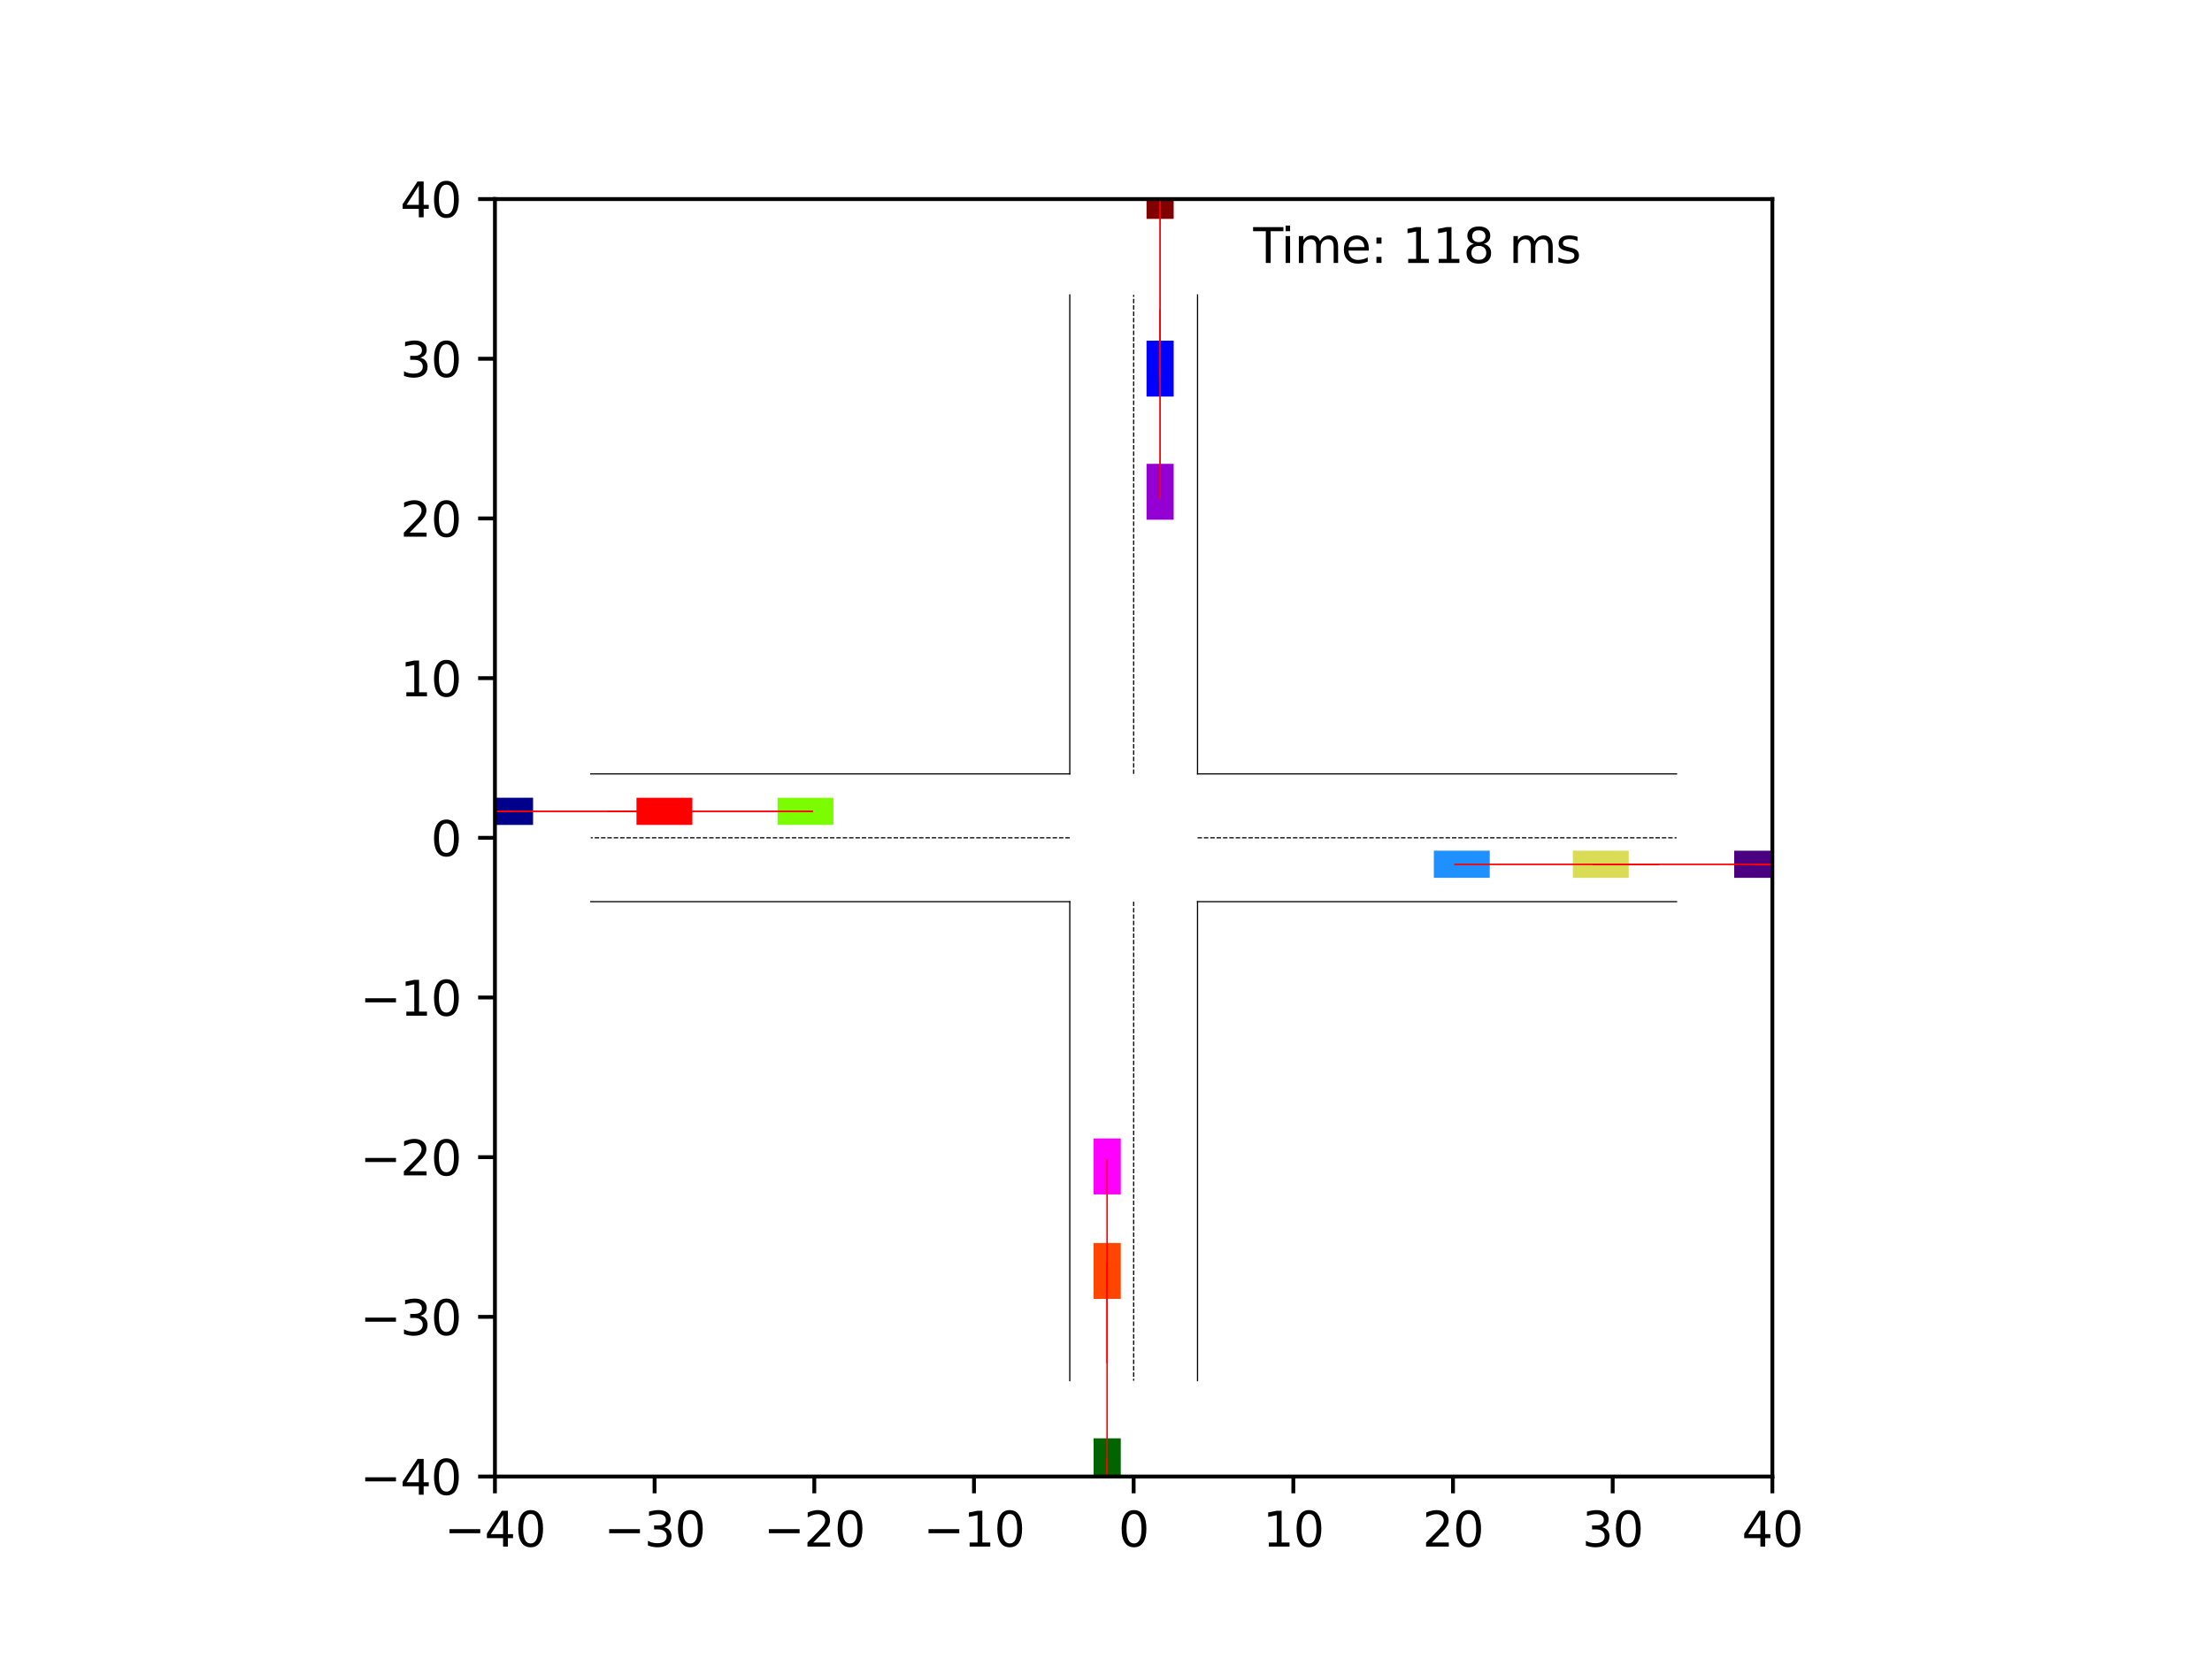 <?xml version="1.0" encoding="utf-8" standalone="no"?>
<!DOCTYPE svg PUBLIC "-//W3C//DTD SVG 1.1//EN"
  "http://www.w3.org/Graphics/SVG/1.1/DTD/svg11.dtd">
<svg xmlns:xlink="http://www.w3.org/1999/xlink" width="460.8pt" height="345.6pt" viewBox="0 0 460.8 345.6" xmlns="http://www.w3.org/2000/svg" version="1.1">
 <defs>
  <style type="text/css">*{stroke-linejoin: round; stroke-linecap: butt}</style>
 </defs>
 <g id="figure_1">
  <g id="patch_1">
   <path d="M 0 345.6 
L 460.8 345.6 
L 460.8 0 
L 0 0 
z
" style="fill: #ffffff"/>
  </g>
  <g id="axes_1">
   <g id="patch_2">
    <path d="M 103.104 307.584 
L 369.216 307.584 
L 369.216 41.472 
L 103.104 41.472 
z
" style="fill: #ffffff"/>
   </g>
   <g id="patch_3">
    <path d="M 111.049 166.189 
L 99.406 166.189 
L 99.406 171.844 
L 111.049 171.844 
z
" clip-path="url(#p769460e2f1)" style="fill: #00008b"/>
   </g>
   <g id="patch_4">
    <path d="M 244.499 45.596 
L 244.499 33.953 
L 238.844 33.953 
L 238.844 45.596 
z
" clip-path="url(#p769460e2f1)" style="fill: #800000"/>
   </g>
   <g id="patch_5">
    <path d="M 227.821 299.634 
L 227.821 311.277 
L 233.476 311.277 
L 233.476 299.634 
z
" clip-path="url(#p769460e2f1)" style="fill: #006400"/>
   </g>
   <g id="patch_6">
    <path d="M 361.267 182.867 
L 372.909 182.867 
L 372.909 177.212 
L 361.267 177.212 
z
" clip-path="url(#p769460e2f1)" style="fill: #4b0082"/>
   </g>
   <g id="patch_7">
    <path d="M 244.499 82.612 
L 244.499 70.97 
L 238.844 70.97 
L 238.844 82.612 
z
" clip-path="url(#p769460e2f1)" style="fill: #0000ff"/>
   </g>
   <g id="patch_8">
    <path d="M 144.233 166.189 
L 132.591 166.189 
L 132.591 171.844 
L 144.233 171.844 
z
" clip-path="url(#p769460e2f1)" style="fill: #ff0000"/>
   </g>
   <g id="patch_9">
    <path d="M 327.647 182.867 
L 339.29 182.867 
L 339.29 177.212 
L 327.647 177.212 
z
" clip-path="url(#p769460e2f1)" style="fill: #dbdc56"/>
   </g>
   <g id="patch_10">
    <path d="M 244.499 108.268 
L 244.499 96.626 
L 238.844 96.626 
L 238.844 108.268 
z
" clip-path="url(#p769460e2f1)" style="fill: #9400d3"/>
   </g>
   <g id="patch_11">
    <path d="M 298.699 182.867 
L 310.341 182.867 
L 310.341 177.212 
L 298.699 177.212 
z
" clip-path="url(#p769460e2f1)" style="fill: #1e90ff"/>
   </g>
   <g id="patch_12">
    <path d="M 227.822 258.941 
L 227.821 270.583 
L 233.476 270.583 
L 233.476 258.941 
z
" clip-path="url(#p769460e2f1)" style="fill: #ff4500"/>
   </g>
   <g id="patch_13">
    <path d="M 173.619 166.189 
L 161.977 166.189 
L 161.977 171.844 
L 173.619 171.844 
z
" clip-path="url(#p769460e2f1)" style="fill: #7cfc00"/>
   </g>
   <g id="patch_14">
    <path d="M 227.82 237.173 
L 227.822 248.815 
L 233.477 248.815 
L 233.475 237.172 
z
" clip-path="url(#p769460e2f1)" style="fill: #ff00ff"/>
   </g>
   <g id="matplotlib.axis_1">
    <g id="xtick_1">
     <g id="line2d_1">
      <defs>
       <path id="m2a62046001" d="M 0 0 
L 0 3.5 
" style="stroke: #000000; stroke-width: 0.8"/>
      </defs>
      <g>
       <use xlink:href="#m2a62046001" x="103.104" y="307.584" style="stroke: #000000; stroke-width: 0.8"/>
      </g>
     </g>
     <g id="text_1">
      <!-- −40 -->
      <g transform="translate(92.552 322.182) scale(0.1 -0.1)">
       <defs>
        <path id="DejaVuSans-2212" d="M 678 2272 
L 4684 2272 
L 4684 1741 
L 678 1741 
L 678 2272 
z
" transform="scale(0.016)"/>
        <path id="DejaVuSans-34" d="M 2419 4116 
L 825 1625 
L 2419 1625 
L 2419 4116 
z
M 2253 4666 
L 3047 4666 
L 3047 1625 
L 3713 1625 
L 3713 1100 
L 3047 1100 
L 3047 0 
L 2419 0 
L 2419 1100 
L 313 1100 
L 313 1709 
L 2253 4666 
z
" transform="scale(0.016)"/>
        <path id="DejaVuSans-30" d="M 2034 4250 
Q 1547 4250 1301 3770 
Q 1056 3291 1056 2328 
Q 1056 1369 1301 889 
Q 1547 409 2034 409 
Q 2525 409 2770 889 
Q 3016 1369 3016 2328 
Q 3016 3291 2770 3770 
Q 2525 4250 2034 4250 
z
M 2034 4750 
Q 2819 4750 3233 4129 
Q 3647 3509 3647 2328 
Q 3647 1150 3233 529 
Q 2819 -91 2034 -91 
Q 1250 -91 836 529 
Q 422 1150 422 2328 
Q 422 3509 836 4129 
Q 1250 4750 2034 4750 
z
" transform="scale(0.016)"/>
       </defs>
       <use xlink:href="#DejaVuSans-2212"/>
       <use xlink:href="#DejaVuSans-34" x="83.789"/>
       <use xlink:href="#DejaVuSans-30" x="147.412"/>
      </g>
     </g>
    </g>
    <g id="xtick_2">
     <g id="line2d_2">
      <g>
       <use xlink:href="#m2a62046001" x="136.368" y="307.584" style="stroke: #000000; stroke-width: 0.8"/>
      </g>
     </g>
     <g id="text_2">
      <!-- −30 -->
      <g transform="translate(125.816 322.182) scale(0.1 -0.1)">
       <defs>
        <path id="DejaVuSans-33" d="M 2597 2516 
Q 3050 2419 3304 2112 
Q 3559 1806 3559 1356 
Q 3559 666 3084 287 
Q 2609 -91 1734 -91 
Q 1441 -91 1130 -33 
Q 819 25 488 141 
L 488 750 
Q 750 597 1062 519 
Q 1375 441 1716 441 
Q 2309 441 2620 675 
Q 2931 909 2931 1356 
Q 2931 1769 2642 2001 
Q 2353 2234 1838 2234 
L 1294 2234 
L 1294 2753 
L 1863 2753 
Q 2328 2753 2575 2939 
Q 2822 3125 2822 3475 
Q 2822 3834 2567 4026 
Q 2313 4219 1838 4219 
Q 1578 4219 1281 4162 
Q 984 4106 628 3988 
L 628 4550 
Q 988 4650 1302 4700 
Q 1616 4750 1894 4750 
Q 2613 4750 3031 4423 
Q 3450 4097 3450 3541 
Q 3450 3153 3228 2886 
Q 3006 2619 2597 2516 
z
" transform="scale(0.016)"/>
       </defs>
       <use xlink:href="#DejaVuSans-2212"/>
       <use xlink:href="#DejaVuSans-33" x="83.789"/>
       <use xlink:href="#DejaVuSans-30" x="147.412"/>
      </g>
     </g>
    </g>
    <g id="xtick_3">
     <g id="line2d_3">
      <g>
       <use xlink:href="#m2a62046001" x="169.632" y="307.584" style="stroke: #000000; stroke-width: 0.8"/>
      </g>
     </g>
     <g id="text_3">
      <!-- −20 -->
      <g transform="translate(159.08 322.182) scale(0.1 -0.1)">
       <defs>
        <path id="DejaVuSans-32" d="M 1228 531 
L 3431 531 
L 3431 0 
L 469 0 
L 469 531 
Q 828 903 1448 1529 
Q 2069 2156 2228 2338 
Q 2531 2678 2651 2914 
Q 2772 3150 2772 3378 
Q 2772 3750 2511 3984 
Q 2250 4219 1831 4219 
Q 1534 4219 1204 4116 
Q 875 4013 500 3803 
L 500 4441 
Q 881 4594 1212 4672 
Q 1544 4750 1819 4750 
Q 2544 4750 2975 4387 
Q 3406 4025 3406 3419 
Q 3406 3131 3298 2873 
Q 3191 2616 2906 2266 
Q 2828 2175 2409 1742 
Q 1991 1309 1228 531 
z
" transform="scale(0.016)"/>
       </defs>
       <use xlink:href="#DejaVuSans-2212"/>
       <use xlink:href="#DejaVuSans-32" x="83.789"/>
       <use xlink:href="#DejaVuSans-30" x="147.412"/>
      </g>
     </g>
    </g>
    <g id="xtick_4">
     <g id="line2d_4">
      <g>
       <use xlink:href="#m2a62046001" x="202.896" y="307.584" style="stroke: #000000; stroke-width: 0.8"/>
      </g>
     </g>
     <g id="text_4">
      <!-- −10 -->
      <g transform="translate(192.344 322.182) scale(0.1 -0.1)">
       <defs>
        <path id="DejaVuSans-31" d="M 794 531 
L 1825 531 
L 1825 4091 
L 703 3866 
L 703 4441 
L 1819 4666 
L 2450 4666 
L 2450 531 
L 3481 531 
L 3481 0 
L 794 0 
L 794 531 
z
" transform="scale(0.016)"/>
       </defs>
       <use xlink:href="#DejaVuSans-2212"/>
       <use xlink:href="#DejaVuSans-31" x="83.789"/>
       <use xlink:href="#DejaVuSans-30" x="147.412"/>
      </g>
     </g>
    </g>
    <g id="xtick_5">
     <g id="line2d_5">
      <g>
       <use xlink:href="#m2a62046001" x="236.16" y="307.584" style="stroke: #000000; stroke-width: 0.8"/>
      </g>
     </g>
     <g id="text_5">
      <!-- 0 -->
      <g transform="translate(232.979 322.182) scale(0.1 -0.1)">
       <use xlink:href="#DejaVuSans-30"/>
      </g>
     </g>
    </g>
    <g id="xtick_6">
     <g id="line2d_6">
      <g>
       <use xlink:href="#m2a62046001" x="269.424" y="307.584" style="stroke: #000000; stroke-width: 0.8"/>
      </g>
     </g>
     <g id="text_6">
      <!-- 10 -->
      <g transform="translate(263.062 322.182) scale(0.1 -0.1)">
       <use xlink:href="#DejaVuSans-31"/>
       <use xlink:href="#DejaVuSans-30" x="63.623"/>
      </g>
     </g>
    </g>
    <g id="xtick_7">
     <g id="line2d_7">
      <g>
       <use xlink:href="#m2a62046001" x="302.688" y="307.584" style="stroke: #000000; stroke-width: 0.8"/>
      </g>
     </g>
     <g id="text_7">
      <!-- 20 -->
      <g transform="translate(296.325 322.182) scale(0.1 -0.1)">
       <use xlink:href="#DejaVuSans-32"/>
       <use xlink:href="#DejaVuSans-30" x="63.623"/>
      </g>
     </g>
    </g>
    <g id="xtick_8">
     <g id="line2d_8">
      <g>
       <use xlink:href="#m2a62046001" x="335.952" y="307.584" style="stroke: #000000; stroke-width: 0.8"/>
      </g>
     </g>
     <g id="text_8">
      <!-- 30 -->
      <g transform="translate(329.589 322.182) scale(0.1 -0.1)">
       <use xlink:href="#DejaVuSans-33"/>
       <use xlink:href="#DejaVuSans-30" x="63.623"/>
      </g>
     </g>
    </g>
    <g id="xtick_9">
     <g id="line2d_9">
      <g>
       <use xlink:href="#m2a62046001" x="369.216" y="307.584" style="stroke: #000000; stroke-width: 0.8"/>
      </g>
     </g>
     <g id="text_9">
      <!-- 40 -->
      <g transform="translate(362.853 322.182) scale(0.1 -0.1)">
       <use xlink:href="#DejaVuSans-34"/>
       <use xlink:href="#DejaVuSans-30" x="63.623"/>
      </g>
     </g>
    </g>
   </g>
   <g id="matplotlib.axis_2">
    <g id="ytick_1">
     <g id="line2d_10">
      <defs>
       <path id="m06566be1ee" d="M 0 0 
L -3.5 0 
" style="stroke: #000000; stroke-width: 0.8"/>
      </defs>
      <g>
       <use xlink:href="#m06566be1ee" x="103.104" y="307.584" style="stroke: #000000; stroke-width: 0.8"/>
      </g>
     </g>
     <g id="text_10">
      <!-- −40 -->
      <g transform="translate(74.999 311.383) scale(0.1 -0.1)">
       <use xlink:href="#DejaVuSans-2212"/>
       <use xlink:href="#DejaVuSans-34" x="83.789"/>
       <use xlink:href="#DejaVuSans-30" x="147.412"/>
      </g>
     </g>
    </g>
    <g id="ytick_2">
     <g id="line2d_11">
      <g>
       <use xlink:href="#m06566be1ee" x="103.104" y="274.32" style="stroke: #000000; stroke-width: 0.8"/>
      </g>
     </g>
     <g id="text_11">
      <!-- −30 -->
      <g transform="translate(74.999 278.119) scale(0.1 -0.1)">
       <use xlink:href="#DejaVuSans-2212"/>
       <use xlink:href="#DejaVuSans-33" x="83.789"/>
       <use xlink:href="#DejaVuSans-30" x="147.412"/>
      </g>
     </g>
    </g>
    <g id="ytick_3">
     <g id="line2d_12">
      <g>
       <use xlink:href="#m06566be1ee" x="103.104" y="241.056" style="stroke: #000000; stroke-width: 0.8"/>
      </g>
     </g>
     <g id="text_12">
      <!-- −20 -->
      <g transform="translate(74.999 244.855) scale(0.1 -0.1)">
       <use xlink:href="#DejaVuSans-2212"/>
       <use xlink:href="#DejaVuSans-32" x="83.789"/>
       <use xlink:href="#DejaVuSans-30" x="147.412"/>
      </g>
     </g>
    </g>
    <g id="ytick_4">
     <g id="line2d_13">
      <g>
       <use xlink:href="#m06566be1ee" x="103.104" y="207.792" style="stroke: #000000; stroke-width: 0.8"/>
      </g>
     </g>
     <g id="text_13">
      <!-- −10 -->
      <g transform="translate(74.999 211.591) scale(0.1 -0.1)">
       <use xlink:href="#DejaVuSans-2212"/>
       <use xlink:href="#DejaVuSans-31" x="83.789"/>
       <use xlink:href="#DejaVuSans-30" x="147.412"/>
      </g>
     </g>
    </g>
    <g id="ytick_5">
     <g id="line2d_14">
      <g>
       <use xlink:href="#m06566be1ee" x="103.104" y="174.528" style="stroke: #000000; stroke-width: 0.8"/>
      </g>
     </g>
     <g id="text_14">
      <!-- 0 -->
      <g transform="translate(89.742 178.327) scale(0.1 -0.1)">
       <use xlink:href="#DejaVuSans-30"/>
      </g>
     </g>
    </g>
    <g id="ytick_6">
     <g id="line2d_15">
      <g>
       <use xlink:href="#m06566be1ee" x="103.104" y="141.264" style="stroke: #000000; stroke-width: 0.8"/>
      </g>
     </g>
     <g id="text_15">
      <!-- 10 -->
      <g transform="translate(83.379 145.063) scale(0.1 -0.1)">
       <use xlink:href="#DejaVuSans-31"/>
       <use xlink:href="#DejaVuSans-30" x="63.623"/>
      </g>
     </g>
    </g>
    <g id="ytick_7">
     <g id="line2d_16">
      <g>
       <use xlink:href="#m06566be1ee" x="103.104" y="108" style="stroke: #000000; stroke-width: 0.8"/>
      </g>
     </g>
     <g id="text_16">
      <!-- 20 -->
      <g transform="translate(83.379 111.799) scale(0.1 -0.1)">
       <use xlink:href="#DejaVuSans-32"/>
       <use xlink:href="#DejaVuSans-30" x="63.623"/>
      </g>
     </g>
    </g>
    <g id="ytick_8">
     <g id="line2d_17">
      <g>
       <use xlink:href="#m06566be1ee" x="103.104" y="74.736" style="stroke: #000000; stroke-width: 0.8"/>
      </g>
     </g>
     <g id="text_17">
      <!-- 30 -->
      <g transform="translate(83.379 78.535) scale(0.1 -0.1)">
       <use xlink:href="#DejaVuSans-33"/>
       <use xlink:href="#DejaVuSans-30" x="63.623"/>
      </g>
     </g>
    </g>
    <g id="ytick_9">
     <g id="line2d_18">
      <g>
       <use xlink:href="#m06566be1ee" x="103.104" y="41.472" style="stroke: #000000; stroke-width: 0.8"/>
      </g>
     </g>
     <g id="text_18">
      <!-- 40 -->
      <g transform="translate(83.379 45.271) scale(0.1 -0.1)">
       <use xlink:href="#DejaVuSans-34"/>
       <use xlink:href="#DejaVuSans-30" x="63.623"/>
      </g>
     </g>
    </g>
   </g>
   <g id="line2d_19">
    <path d="M 249.466 287.626 
L 249.466 187.834 
" clip-path="url(#p769460e2f1)" style="fill: none; stroke: #000000; stroke-width: 0.25; stroke-linecap: square"/>
   </g>
   <g id="line2d_20">
    <path d="M 249.466 187.834 
L 349.258 187.834 
" clip-path="url(#p769460e2f1)" style="fill: none; stroke: #000000; stroke-width: 0.25; stroke-linecap: square"/>
   </g>
   <g id="line2d_21">
    <path d="M 349.258 161.222 
L 249.466 161.222 
" clip-path="url(#p769460e2f1)" style="fill: none; stroke: #000000; stroke-width: 0.25; stroke-linecap: square"/>
   </g>
   <g id="line2d_22">
    <path d="M 249.466 161.222 
L 249.466 61.43 
" clip-path="url(#p769460e2f1)" style="fill: none; stroke: #000000; stroke-width: 0.25; stroke-linecap: square"/>
   </g>
   <g id="line2d_23">
    <path d="M 222.854 61.43 
L 222.854 161.222 
" clip-path="url(#p769460e2f1)" style="fill: none; stroke: #000000; stroke-width: 0.25; stroke-linecap: square"/>
   </g>
   <g id="line2d_24">
    <path d="M 222.854 161.222 
L 123.062 161.222 
" clip-path="url(#p769460e2f1)" style="fill: none; stroke: #000000; stroke-width: 0.25; stroke-linecap: square"/>
   </g>
   <g id="line2d_25">
    <path d="M 123.062 187.834 
L 222.854 187.834 
" clip-path="url(#p769460e2f1)" style="fill: none; stroke: #000000; stroke-width: 0.25; stroke-linecap: square"/>
   </g>
   <g id="line2d_26">
    <path d="M 222.854 187.834 
L 222.854 287.626 
" clip-path="url(#p769460e2f1)" style="fill: none; stroke: #000000; stroke-width: 0.25; stroke-linecap: square"/>
   </g>
   <g id="line2d_27">
    <path d="M 249.466 174.528 
L 349.258 174.528 
" clip-path="url(#p769460e2f1)" style="fill: none; stroke-dasharray: 0.925,0.4; stroke-dashoffset: 0; stroke: #000000; stroke-width: 0.25"/>
   </g>
   <g id="line2d_28">
    <path d="M 236.16 161.222 
L 236.16 61.43 
" clip-path="url(#p769460e2f1)" style="fill: none; stroke-dasharray: 0.925,0.4; stroke-dashoffset: 0; stroke: #000000; stroke-width: 0.25"/>
   </g>
   <g id="line2d_29">
    <path d="M 222.854 174.528 
L 123.062 174.528 
" clip-path="url(#p769460e2f1)" style="fill: none; stroke-dasharray: 0.925,0.4; stroke-dashoffset: 0; stroke: #000000; stroke-width: 0.25"/>
   </g>
   <g id="line2d_30">
    <path d="M 236.16 187.834 
L 236.16 287.626 
" clip-path="url(#p769460e2f1)" style="fill: none; stroke-dasharray: 0.925,0.4; stroke-dashoffset: 0; stroke: #000000; stroke-width: 0.25"/>
   </g>
   <g id="line2d_31">
    <path d="M 106.755 169.017 
L 105.227 169.017 
L 103.7 169.017 
L 102.172 169.017 
L 100.645 169.017 
L 99.117 169.017 
L 97.59 169.017 
L 96.062 169.017 
L 94.534 169.017 
L 93.007 169.017 
L 91.479 169.017 
L 89.952 169.017 
L 88.424 169.017 
L 86.897 169.017 
L 85.369 169.017 
L 83.841 169.017 
L 82.314 169.017 
L 80.786 169.017 
L 79.259 169.017 
L 77.731 169.017 
L 76.204 169.017 
L 74.676 169.017 
L 73.148 169.017 
L 71.621 169.017 
L 70.093 169.017 
L 68.566 169.017 
L 67.038 169.017 
L 65.51 169.017 
L 63.983 169.017 
L 62.455 169.017 
L 60.928 169.017 
" clip-path="url(#p769460e2f1)" style="fill: none; stroke: #ff0000; stroke-opacity: 0.25; stroke-width: 0.25; stroke-linecap: square"/>
   </g>
   <g id="line2d_32">
    <path d="M 106.755 169.017 
L 105.227 169.017 
L 103.7 169.017 
L 102.172 169.017 
L 100.645 169.017 
L 99.117 169.017 
L 97.59 169.017 
L 96.062 169.017 
L 94.534 169.017 
L 93.007 169.017 
L 91.479 169.017 
L 89.952 169.017 
L 88.424 169.017 
L 86.897 169.017 
L 85.369 169.017 
L 83.841 169.017 
L 82.314 169.017 
L 80.786 169.017 
L 79.259 169.017 
L 77.731 169.017 
L 76.204 169.017 
L 74.676 169.017 
L 73.148 169.017 
L 71.621 169.017 
L 70.093 169.017 
L 68.566 169.017 
L 67.038 169.017 
L 65.511 169.017 
L 63.983 169.017 
L 62.455 169.017 
L 60.928 169.017 
" clip-path="url(#p769460e2f1)" style="fill: none; stroke: #ff0000; stroke-opacity: 0.5; stroke-width: 0.25; stroke-linecap: square"/>
   </g>
   <g id="line2d_33">
    <path d="M 106.755 169.017 
L 105.227 169.017 
L 103.7 169.017 
L 102.172 169.017 
L 100.645 169.017 
L 99.117 169.017 
L 97.59 169.017 
L 96.062 169.017 
L 94.534 169.017 
L 93.007 169.017 
L 91.479 169.017 
L 89.952 169.017 
L 88.424 169.017 
L 86.897 169.017 
L 85.369 169.017 
L 83.841 169.017 
L 82.314 169.017 
L 80.786 169.017 
L 79.259 169.017 
L 77.731 169.017 
L 76.204 169.017 
L 74.676 169.017 
L 73.148 169.017 
L 71.621 169.017 
L 70.093 169.017 
L 68.566 169.017 
L 67.038 169.017 
L 65.511 169.017 
L 63.983 169.017 
L 62.455 169.017 
L 60.928 169.017 
" clip-path="url(#p769460e2f1)" style="fill: none; stroke: #ff0000; stroke-opacity: 0.75; stroke-width: 0.25; stroke-linecap: square"/>
   </g>
   <g id="line2d_34">
    <path d="M 106.755 169.017 
L 105.227 169.017 
L 103.7 169.017 
L 102.172 169.017 
L 100.645 169.017 
L 99.117 169.017 
L 97.59 169.017 
L 96.062 169.017 
L 94.534 169.017 
L 93.007 169.017 
L 91.479 169.017 
L 89.952 169.017 
L 88.424 169.017 
L 86.897 169.017 
L 85.369 169.017 
L 83.841 169.017 
L 82.314 169.017 
L 80.786 169.017 
L 79.259 169.017 
L 77.731 169.017 
L 76.204 169.017 
L 74.676 169.017 
L 73.148 169.017 
L 71.621 169.017 
L 70.093 169.017 
L 68.566 169.017 
L 67.038 169.017 
L 65.511 169.017 
L 63.983 169.017 
L 62.455 169.017 
L 60.928 169.017 
" clip-path="url(#p769460e2f1)" style="fill: none; stroke: #ff0000; stroke-width: 0.25; stroke-linecap: square"/>
   </g>
   <g id="line2d_35">
    <path d="M 241.671 41.187 
L 241.671 39.775 
L 241.671 38.362 
L 241.671 36.95 
L 241.671 35.538 
L 241.671 34.126 
L 241.671 32.714 
L 241.671 31.302 
L 241.671 29.89 
L 241.671 28.478 
L 241.671 27.065 
L 241.671 25.653 
L 241.671 24.241 
L 241.671 22.829 
L 241.671 21.417 
L 241.671 20.004 
L 241.671 18.592 
L 241.671 17.18 
L 241.671 15.768 
L 241.671 14.356 
L 241.671 12.944 
L 241.671 11.531 
L 241.671 10.119 
L 241.671 8.707 
L 241.671 7.295 
L 241.671 5.883 
L 241.671 4.47 
L 241.671 3.058 
L 241.671 1.646 
L 241.671 0.234 
L 241.671 -1 
" clip-path="url(#p769460e2f1)" style="fill: none; stroke: #ff0000; stroke-opacity: 0.25; stroke-width: 0.25; stroke-linecap: square"/>
   </g>
   <g id="line2d_36">
    <path d="M 241.671 41.187 
L 241.671 39.775 
L 241.671 38.362 
L 241.671 36.95 
L 241.671 35.538 
L 241.671 34.126 
L 241.671 32.714 
L 241.671 31.302 
L 241.671 29.89 
L 241.671 28.478 
L 241.671 27.065 
L 241.671 25.653 
L 241.671 24.241 
L 241.671 22.829 
L 241.671 21.417 
L 241.671 20.004 
L 241.671 18.592 
L 241.671 17.18 
L 241.671 15.768 
L 241.671 14.356 
L 241.671 12.944 
L 241.671 11.531 
L 241.671 10.119 
L 241.671 8.707 
L 241.671 7.295 
L 241.671 5.883 
L 241.671 4.47 
L 241.671 3.058 
L 241.671 1.646 
L 241.671 0.234 
L 241.671 -1 
" clip-path="url(#p769460e2f1)" style="fill: none; stroke: #ff0000; stroke-opacity: 0.5; stroke-width: 0.25; stroke-linecap: square"/>
   </g>
   <g id="line2d_37">
    <path d="M 241.671 41.187 
L 241.671 39.775 
L 241.671 38.362 
L 241.671 36.95 
L 241.671 35.538 
L 241.671 34.126 
L 241.671 32.714 
L 241.671 31.302 
L 241.671 29.89 
L 241.671 28.478 
L 241.671 27.065 
L 241.671 25.653 
L 241.671 24.241 
L 241.671 22.829 
L 241.671 21.417 
L 241.671 20.004 
L 241.671 18.592 
L 241.671 17.18 
L 241.671 15.768 
L 241.671 14.356 
L 241.671 12.944 
L 241.671 11.531 
L 241.671 10.119 
L 241.671 8.707 
L 241.671 7.295 
L 241.671 5.883 
L 241.671 4.47 
L 241.671 3.058 
L 241.671 1.646 
L 241.671 0.234 
L 241.671 -1 
" clip-path="url(#p769460e2f1)" style="fill: none; stroke: #ff0000; stroke-opacity: 0.75; stroke-width: 0.25; stroke-linecap: square"/>
   </g>
   <g id="line2d_38">
    <path d="M 241.671 41.187 
L 241.671 39.775 
L 241.671 38.362 
L 241.671 36.95 
L 241.671 35.538 
L 241.671 34.126 
L 241.671 32.714 
L 241.671 31.302 
L 241.671 29.89 
L 241.671 28.478 
L 241.671 27.065 
L 241.671 25.653 
L 241.671 24.241 
L 241.671 22.829 
L 241.671 21.417 
L 241.671 20.004 
L 241.671 18.592 
L 241.671 17.18 
L 241.671 15.768 
L 241.671 14.356 
L 241.671 12.944 
L 241.671 11.531 
L 241.671 10.119 
L 241.671 8.707 
L 241.671 7.295 
L 241.671 5.883 
L 241.671 4.47 
L 241.671 3.058 
L 241.671 1.646 
L 241.671 0.234 
L 241.671 -1 
" clip-path="url(#p769460e2f1)" style="fill: none; stroke: #ff0000; stroke-width: 0.25; stroke-linecap: square"/>
   </g>
   <g id="line2d_39">
    <path d="M 230.649 303.948 
L 230.649 305.456 
L 230.649 306.964 
L 230.649 308.471 
L 230.649 309.979 
L 230.649 311.487 
L 230.649 312.995 
L 230.649 314.503 
L 230.649 316.011 
L 230.649 317.519 
L 230.649 319.027 
L 230.649 320.535 
L 230.649 322.043 
L 230.649 323.551 
L 230.649 325.059 
L 230.649 326.567 
L 230.649 328.075 
L 230.649 329.583 
L 230.649 331.091 
L 230.649 332.599 
L 230.649 334.107 
L 230.649 335.614 
L 230.649 337.122 
L 230.649 338.63 
L 230.649 340.138 
L 230.649 341.646 
L 230.649 343.154 
L 230.649 344.662 
L 230.649 346.17 
L 230.649 346.6 
" clip-path="url(#p769460e2f1)" style="fill: none; stroke: #ff0000; stroke-opacity: 0.25; stroke-width: 0.25; stroke-linecap: square"/>
   </g>
   <g id="line2d_40">
    <path d="M 230.649 303.948 
L 230.649 305.456 
L 230.649 306.964 
L 230.649 308.471 
L 230.649 309.979 
L 230.649 311.487 
L 230.649 312.995 
L 230.649 314.503 
L 230.649 316.011 
L 230.649 317.519 
L 230.649 319.027 
L 230.649 320.535 
L 230.649 322.043 
L 230.649 323.551 
L 230.649 325.059 
L 230.649 326.567 
L 230.649 328.075 
L 230.649 329.583 
L 230.649 331.091 
L 230.649 332.599 
L 230.649 334.107 
L 230.649 335.614 
L 230.649 337.122 
L 230.649 338.63 
L 230.649 340.138 
L 230.649 341.646 
L 230.649 343.154 
L 230.649 344.662 
L 230.649 346.17 
L 230.649 346.6 
" clip-path="url(#p769460e2f1)" style="fill: none; stroke: #ff0000; stroke-opacity: 0.5; stroke-width: 0.25; stroke-linecap: square"/>
   </g>
   <g id="line2d_41">
    <path d="M 230.649 303.948 
L 230.649 305.456 
L 230.649 306.964 
L 230.649 308.471 
L 230.649 309.979 
L 230.649 311.487 
L 230.649 312.995 
L 230.649 314.503 
L 230.649 316.011 
L 230.649 317.519 
L 230.649 319.027 
L 230.649 320.535 
L 230.649 322.043 
L 230.649 323.551 
L 230.649 325.059 
L 230.649 326.567 
L 230.649 328.075 
L 230.649 329.583 
L 230.649 331.091 
L 230.649 332.599 
L 230.649 334.107 
L 230.649 335.614 
L 230.649 337.122 
L 230.649 338.63 
L 230.649 340.138 
L 230.649 341.646 
L 230.649 343.154 
L 230.649 344.662 
L 230.649 346.17 
L 230.649 346.6 
" clip-path="url(#p769460e2f1)" style="fill: none; stroke: #ff0000; stroke-opacity: 0.75; stroke-width: 0.25; stroke-linecap: square"/>
   </g>
   <g id="line2d_42">
    <path d="M 230.649 303.948 
L 230.649 305.456 
L 230.649 306.964 
L 230.649 308.471 
L 230.649 309.979 
L 230.649 311.487 
L 230.649 312.995 
L 230.649 314.503 
L 230.649 316.011 
L 230.649 317.519 
L 230.649 319.027 
L 230.649 320.535 
L 230.649 322.043 
L 230.649 323.551 
L 230.649 325.059 
L 230.649 326.567 
L 230.649 328.075 
L 230.649 329.583 
L 230.649 331.091 
L 230.649 332.599 
L 230.649 334.107 
L 230.649 335.614 
L 230.649 337.122 
L 230.649 338.63 
L 230.649 340.138 
L 230.649 341.646 
L 230.649 343.154 
L 230.649 344.662 
L 230.649 346.17 
L 230.649 346.6 
" clip-path="url(#p769460e2f1)" style="fill: none; stroke: #ff0000; stroke-width: 0.25; stroke-linecap: square"/>
   </g>
   <g id="line2d_43">
    <path d="M 365.58 180.039 
L 367.088 180.039 
L 368.596 180.039 
L 370.104 180.039 
L 371.612 180.039 
L 373.12 180.039 
L 374.627 180.039 
L 376.135 180.039 
L 377.643 180.039 
L 379.151 180.039 
L 380.659 180.039 
L 382.167 180.039 
L 383.675 180.039 
L 385.183 180.039 
L 386.691 180.039 
L 388.199 180.039 
L 389.707 180.039 
L 391.215 180.039 
L 392.723 180.039 
L 394.231 180.039 
L 395.739 180.039 
L 397.247 180.039 
L 398.754 180.039 
L 400.262 180.039 
L 401.77 180.039 
L 403.278 180.039 
L 404.786 180.039 
L 406.294 180.039 
L 407.802 180.039 
L 409.31 180.039 
L 410.818 180.039 
" clip-path="url(#p769460e2f1)" style="fill: none; stroke: #ff0000; stroke-opacity: 0.25; stroke-width: 0.25; stroke-linecap: square"/>
   </g>
   <g id="line2d_44">
    <path d="M 365.58 180.039 
L 367.088 180.039 
L 368.596 180.039 
L 370.104 180.039 
L 371.612 180.039 
L 373.12 180.039 
L 374.627 180.039 
L 376.135 180.039 
L 377.643 180.039 
L 379.151 180.039 
L 380.659 180.039 
L 382.167 180.039 
L 383.675 180.039 
L 385.183 180.039 
L 386.691 180.039 
L 388.199 180.039 
L 389.707 180.039 
L 391.215 180.039 
L 392.723 180.039 
L 394.231 180.039 
L 395.739 180.039 
L 397.247 180.039 
L 398.754 180.039 
L 400.262 180.039 
L 401.77 180.039 
L 403.278 180.039 
L 404.786 180.039 
L 406.294 180.039 
L 407.802 180.039 
L 409.31 180.039 
L 410.818 180.039 
" clip-path="url(#p769460e2f1)" style="fill: none; stroke: #ff0000; stroke-opacity: 0.5; stroke-width: 0.25; stroke-linecap: square"/>
   </g>
   <g id="line2d_45">
    <path d="M 365.58 180.039 
L 367.088 180.039 
L 368.596 180.039 
L 370.104 180.039 
L 371.612 180.039 
L 373.12 180.039 
L 374.627 180.039 
L 376.135 180.039 
L 377.643 180.039 
L 379.151 180.039 
L 380.659 180.039 
L 382.167 180.039 
L 383.675 180.039 
L 385.183 180.039 
L 386.691 180.039 
L 388.199 180.039 
L 389.707 180.039 
L 391.215 180.039 
L 392.723 180.039 
L 394.231 180.039 
L 395.739 180.039 
L 397.247 180.039 
L 398.754 180.039 
L 400.262 180.039 
L 401.77 180.039 
L 403.278 180.039 
L 404.786 180.039 
L 406.294 180.039 
L 407.802 180.039 
L 409.31 180.039 
L 410.818 180.039 
" clip-path="url(#p769460e2f1)" style="fill: none; stroke: #ff0000; stroke-opacity: 0.75; stroke-width: 0.25; stroke-linecap: square"/>
   </g>
   <g id="line2d_46">
    <path d="M 365.58 180.039 
L 367.088 180.039 
L 368.596 180.039 
L 370.104 180.039 
L 371.612 180.039 
L 373.12 180.039 
L 374.627 180.039 
L 376.135 180.039 
L 377.643 180.039 
L 379.151 180.039 
L 380.659 180.039 
L 382.167 180.039 
L 383.675 180.039 
L 385.183 180.039 
L 386.691 180.039 
L 388.199 180.039 
L 389.707 180.039 
L 391.215 180.039 
L 392.723 180.039 
L 394.231 180.039 
L 395.739 180.039 
L 397.247 180.039 
L 398.754 180.039 
L 400.262 180.039 
L 401.77 180.039 
L 403.278 180.039 
L 404.786 180.039 
L 406.294 180.039 
L 407.802 180.039 
L 409.31 180.039 
L 410.818 180.039 
" clip-path="url(#p769460e2f1)" style="fill: none; stroke: #ff0000; stroke-width: 0.25; stroke-linecap: square"/>
   </g>
   <g id="line2d_47">
    <path d="M 241.671 78.302 
L 241.671 76.791 
L 241.671 75.28 
L 241.671 73.77 
L 241.671 72.259 
L 241.671 70.749 
L 241.671 69.24 
L 241.671 67.73 
L 241.671 66.221 
L 241.671 64.712 
L 241.671 63.203 
L 241.671 61.694 
L 241.671 60.185 
L 241.671 58.677 
L 241.671 57.169 
L 241.671 55.66 
L 241.671 54.152 
L 241.671 52.644 
L 241.671 51.136 
L 241.671 49.629 
L 241.671 48.121 
L 241.671 46.613 
L 241.671 45.105 
L 241.671 43.598 
L 241.671 42.09 
L 241.671 40.582 
L 241.671 39.075 
L 241.671 37.567 
L 241.671 36.059 
L 241.671 34.552 
L 241.671 33.044 
" clip-path="url(#p769460e2f1)" style="fill: none; stroke: #ff0000; stroke-opacity: 0.25; stroke-width: 0.25; stroke-linecap: square"/>
   </g>
   <g id="line2d_48">
    <path d="M 241.671 78.302 
L 241.671 76.791 
L 241.671 75.28 
L 241.671 73.77 
L 241.671 72.259 
L 241.671 70.749 
L 241.671 69.24 
L 241.671 67.73 
L 241.671 66.221 
L 241.671 64.712 
L 241.671 63.203 
L 241.671 61.694 
L 241.671 60.185 
L 241.671 58.677 
L 241.671 57.169 
L 241.671 55.661 
L 241.671 54.152 
L 241.671 52.644 
L 241.671 51.136 
L 241.671 49.629 
L 241.671 48.121 
L 241.671 46.613 
L 241.671 45.105 
L 241.671 43.598 
L 241.671 42.09 
L 241.671 40.582 
L 241.671 39.075 
L 241.671 37.567 
L 241.671 36.059 
L 241.671 34.552 
L 241.671 33.044 
" clip-path="url(#p769460e2f1)" style="fill: none; stroke: #ff0000; stroke-opacity: 0.5; stroke-width: 0.25; stroke-linecap: square"/>
   </g>
   <g id="line2d_49">
    <path d="M 241.671 78.302 
L 241.671 76.791 
L 241.671 75.28 
L 241.671 73.77 
L 241.671 72.259 
L 241.671 70.749 
L 241.671 69.24 
L 241.671 67.73 
L 241.671 66.221 
L 241.671 64.712 
L 241.671 63.203 
L 241.671 61.694 
L 241.671 60.185 
L 241.671 58.677 
L 241.671 57.169 
L 241.671 55.66 
L 241.671 54.152 
L 241.671 52.644 
L 241.671 51.136 
L 241.671 49.629 
L 241.671 48.121 
L 241.671 46.613 
L 241.671 45.105 
L 241.671 43.598 
L 241.671 42.09 
L 241.671 40.582 
L 241.671 39.075 
L 241.671 37.567 
L 241.671 36.059 
L 241.671 34.552 
L 241.671 33.044 
" clip-path="url(#p769460e2f1)" style="fill: none; stroke: #ff0000; stroke-opacity: 0.75; stroke-width: 0.25; stroke-linecap: square"/>
   </g>
   <g id="line2d_50">
    <path d="M 241.671 78.302 
L 241.671 76.791 
L 241.671 75.28 
L 241.671 73.77 
L 241.671 72.259 
L 241.671 70.749 
L 241.671 69.24 
L 241.671 67.73 
L 241.671 66.221 
L 241.671 64.712 
L 241.671 63.203 
L 241.671 61.694 
L 241.671 60.185 
L 241.671 58.677 
L 241.671 57.169 
L 241.671 55.66 
L 241.671 54.152 
L 241.671 52.644 
L 241.671 51.136 
L 241.671 49.629 
L 241.671 48.121 
L 241.671 46.613 
L 241.671 45.105 
L 241.671 43.598 
L 241.671 42.09 
L 241.671 40.582 
L 241.671 39.075 
L 241.671 37.567 
L 241.671 36.059 
L 241.671 34.552 
L 241.671 33.044 
" clip-path="url(#p769460e2f1)" style="fill: none; stroke: #ff0000; stroke-width: 0.25; stroke-linecap: square"/>
   </g>
   <g id="line2d_51">
    <path d="M 139.921 169.017 
L 138.412 169.017 
L 136.903 169.017 
L 135.395 169.017 
L 133.886 169.017 
L 132.377 169.017 
L 130.869 169.017 
L 129.36 169.017 
L 127.852 169.017 
L 126.344 169.017 
L 124.836 169.017 
L 123.327 169.017 
L 121.819 169.017 
L 120.311 169.017 
L 118.803 169.017 
L 117.295 169.017 
L 115.787 169.017 
L 114.279 169.017 
L 112.771 169.017 
L 111.263 169.017 
L 109.755 169.017 
L 108.248 169.017 
L 106.74 169.017 
L 105.232 169.017 
L 103.724 169.017 
L 102.216 169.017 
L 100.708 169.017 
L 99.2 169.017 
L 97.693 169.017 
L 96.185 169.017 
L 94.677 169.017 
" clip-path="url(#p769460e2f1)" style="fill: none; stroke: #ff0000; stroke-opacity: 0.25; stroke-width: 0.25; stroke-linecap: square"/>
   </g>
   <g id="line2d_52">
    <path d="M 139.921 169.017 
L 138.412 169.017 
L 136.903 169.017 
L 135.395 169.017 
L 133.886 169.017 
L 132.377 169.017 
L 130.869 169.017 
L 129.36 169.017 
L 127.852 169.017 
L 126.344 169.017 
L 124.836 169.017 
L 123.327 169.017 
L 121.819 169.017 
L 120.311 169.017 
L 118.803 169.017 
L 117.295 169.017 
L 115.787 169.017 
L 114.279 169.017 
L 112.771 169.017 
L 111.263 169.017 
L 109.755 169.017 
L 108.248 169.017 
L 106.74 169.017 
L 105.232 169.017 
L 103.724 169.017 
L 102.216 169.017 
L 100.708 169.017 
L 99.2 169.017 
L 97.693 169.017 
L 96.185 169.017 
L 94.677 169.017 
" clip-path="url(#p769460e2f1)" style="fill: none; stroke: #ff0000; stroke-opacity: 0.5; stroke-width: 0.25; stroke-linecap: square"/>
   </g>
   <g id="line2d_53">
    <path d="M 139.921 169.017 
L 138.412 169.017 
L 136.903 169.017 
L 135.395 169.017 
L 133.886 169.017 
L 132.377 169.017 
L 130.869 169.017 
L 129.36 169.017 
L 127.852 169.017 
L 126.344 169.017 
L 124.836 169.017 
L 123.327 169.017 
L 121.819 169.017 
L 120.311 169.017 
L 118.803 169.017 
L 117.295 169.017 
L 115.787 169.017 
L 114.279 169.017 
L 112.771 169.017 
L 111.263 169.017 
L 109.755 169.017 
L 108.248 169.017 
L 106.74 169.017 
L 105.232 169.017 
L 103.724 169.017 
L 102.216 169.017 
L 100.708 169.017 
L 99.2 169.017 
L 97.693 169.017 
L 96.185 169.017 
L 94.677 169.017 
" clip-path="url(#p769460e2f1)" style="fill: none; stroke: #ff0000; stroke-opacity: 0.75; stroke-width: 0.25; stroke-linecap: square"/>
   </g>
   <g id="line2d_54">
    <path d="M 139.921 169.017 
L 138.412 169.017 
L 136.903 169.017 
L 135.395 169.017 
L 133.886 169.017 
L 132.377 169.017 
L 130.869 169.017 
L 129.36 169.017 
L 127.852 169.017 
L 126.344 169.017 
L 124.836 169.017 
L 123.327 169.017 
L 121.819 169.017 
L 120.311 169.017 
L 118.803 169.017 
L 117.295 169.017 
L 115.787 169.017 
L 114.279 169.017 
L 112.771 169.017 
L 111.263 169.017 
L 109.755 169.017 
L 108.248 169.017 
L 106.74 169.017 
L 105.232 169.017 
L 103.724 169.017 
L 102.216 169.017 
L 100.708 169.017 
L 99.2 169.017 
L 97.693 169.017 
L 96.185 169.017 
L 94.677 169.017 
" clip-path="url(#p769460e2f1)" style="fill: none; stroke: #ff0000; stroke-width: 0.25; stroke-linecap: square"/>
   </g>
   <g id="line2d_55">
    <path d="M 331.938 180.039 
L 333.469 180.039 
L 334.999 180.039 
L 336.529 180.039 
L 338.059 180.039 
L 339.588 180.039 
L 341.118 180.039 
L 342.647 180.039 
L 344.176 180.039 
L 345.704 180.039 
L 347.233 180.039 
L 348.761 180.039 
L 350.29 180.039 
L 351.818 180.039 
L 353.346 180.039 
L 354.874 180.039 
L 356.401 180.039 
L 357.929 180.039 
L 359.457 180.039 
L 360.984 180.039 
L 362.512 180.039 
L 364.039 180.039 
L 365.567 180.039 
L 367.094 180.039 
L 368.622 180.039 
L 370.149 180.039 
L 371.677 180.039 
L 373.204 180.039 
L 374.731 180.039 
L 376.259 180.039 
L 377.786 180.039 
" clip-path="url(#p769460e2f1)" style="fill: none; stroke: #ff0000; stroke-opacity: 0.25; stroke-width: 0.25; stroke-linecap: square"/>
   </g>
   <g id="line2d_56">
    <path d="M 331.938 180.039 
L 333.469 180.039 
L 334.999 180.039 
L 336.529 180.039 
L 338.059 180.039 
L 339.588 180.039 
L 341.118 180.039 
L 342.647 180.039 
L 344.176 180.039 
L 345.704 180.039 
L 347.233 180.039 
L 348.761 180.039 
L 350.29 180.039 
L 351.818 180.039 
L 353.346 180.039 
L 354.874 180.039 
L 356.401 180.039 
L 357.929 180.039 
L 359.457 180.039 
L 360.984 180.039 
L 362.512 180.039 
L 364.039 180.039 
L 365.567 180.039 
L 367.094 180.039 
L 368.622 180.039 
L 370.149 180.039 
L 371.677 180.039 
L 373.204 180.039 
L 374.731 180.039 
L 376.259 180.039 
L 377.786 180.039 
" clip-path="url(#p769460e2f1)" style="fill: none; stroke: #ff0000; stroke-opacity: 0.5; stroke-width: 0.25; stroke-linecap: square"/>
   </g>
   <g id="line2d_57">
    <path d="M 331.938 180.039 
L 333.469 180.039 
L 334.999 180.039 
L 336.529 180.039 
L 338.059 180.039 
L 339.588 180.039 
L 341.118 180.039 
L 342.647 180.039 
L 344.176 180.039 
L 345.704 180.039 
L 347.233 180.039 
L 348.761 180.039 
L 350.29 180.039 
L 351.818 180.039 
L 353.346 180.039 
L 354.874 180.039 
L 356.401 180.039 
L 357.929 180.039 
L 359.457 180.039 
L 360.984 180.039 
L 362.512 180.039 
L 364.039 180.039 
L 365.567 180.039 
L 367.094 180.039 
L 368.622 180.039 
L 370.149 180.039 
L 371.677 180.039 
L 373.204 180.039 
L 374.731 180.039 
L 376.259 180.039 
L 377.786 180.039 
" clip-path="url(#p769460e2f1)" style="fill: none; stroke: #ff0000; stroke-opacity: 0.75; stroke-width: 0.25; stroke-linecap: square"/>
   </g>
   <g id="line2d_58">
    <path d="M 331.938 180.039 
L 333.469 180.039 
L 334.999 180.039 
L 336.529 180.039 
L 338.059 180.039 
L 339.588 180.039 
L 341.118 180.039 
L 342.647 180.039 
L 344.176 180.039 
L 345.704 180.039 
L 347.233 180.039 
L 348.761 180.039 
L 350.29 180.039 
L 351.818 180.039 
L 353.346 180.039 
L 354.874 180.039 
L 356.401 180.039 
L 357.929 180.039 
L 359.457 180.039 
L 360.984 180.039 
L 362.512 180.039 
L 364.039 180.039 
L 365.567 180.039 
L 367.094 180.039 
L 368.622 180.039 
L 370.149 180.039 
L 371.677 180.039 
L 373.204 180.039 
L 374.731 180.039 
L 376.259 180.039 
L 377.786 180.039 
" clip-path="url(#p769460e2f1)" style="fill: none; stroke: #ff0000; stroke-width: 0.25; stroke-linecap: square"/>
   </g>
   <g id="line2d_59">
    <path d="M 241.671 103.746 
L 241.671 102.447 
L 241.671 101.147 
L 241.671 99.846 
L 241.671 98.544 
L 241.671 97.242 
L 241.671 95.939 
L 241.671 94.635 
L 241.671 93.331 
L 241.671 92.026 
L 241.671 90.721 
L 241.671 89.416 
L 241.671 88.111 
L 241.671 86.805 
L 241.671 85.499 
L 241.671 84.192 
L 241.671 82.886 
L 241.671 81.579 
L 241.671 80.273 
L 241.671 78.966 
L 241.671 77.659 
L 241.671 76.352 
L 241.671 75.046 
L 241.671 73.739 
L 241.671 72.432 
L 241.671 71.125 
L 241.671 69.818 
L 241.671 68.511 
L 241.671 67.204 
L 241.671 65.897 
L 241.671 64.59 
" clip-path="url(#p769460e2f1)" style="fill: none; stroke: #ff0000; stroke-opacity: 0.25; stroke-width: 0.25; stroke-linecap: square"/>
   </g>
   <g id="line2d_60">
    <path d="M 241.671 103.746 
L 241.671 102.447 
L 241.671 101.147 
L 241.671 99.846 
L 241.671 98.544 
L 241.671 97.242 
L 241.671 95.939 
L 241.671 94.635 
L 241.671 93.331 
L 241.671 92.026 
L 241.671 90.721 
L 241.671 89.416 
L 241.671 88.111 
L 241.671 86.805 
L 241.671 85.499 
L 241.671 84.192 
L 241.671 82.886 
L 241.671 81.579 
L 241.671 80.273 
L 241.671 78.966 
L 241.671 77.659 
L 241.671 76.352 
L 241.671 75.045 
L 241.671 73.738 
L 241.671 72.431 
L 241.671 71.124 
L 241.671 69.817 
L 241.671 68.51 
L 241.671 67.203 
L 241.671 65.896 
L 241.671 64.589 
" clip-path="url(#p769460e2f1)" style="fill: none; stroke: #ff0000; stroke-opacity: 0.5; stroke-width: 0.25; stroke-linecap: square"/>
   </g>
   <g id="line2d_61">
    <path d="M 241.671 103.746 
L 241.671 102.447 
L 241.671 101.147 
L 241.671 99.846 
L 241.671 98.544 
L 241.671 97.242 
L 241.671 95.939 
L 241.671 94.635 
L 241.671 93.331 
L 241.671 92.026 
L 241.671 90.721 
L 241.671 89.416 
L 241.671 88.111 
L 241.671 86.805 
L 241.671 85.499 
L 241.671 84.192 
L 241.671 82.886 
L 241.671 81.579 
L 241.671 80.273 
L 241.671 78.966 
L 241.671 77.659 
L 241.671 76.352 
L 241.671 75.045 
L 241.671 73.739 
L 241.671 72.432 
L 241.671 71.125 
L 241.671 69.818 
L 241.671 68.511 
L 241.671 67.204 
L 241.671 65.897 
L 241.671 64.59 
" clip-path="url(#p769460e2f1)" style="fill: none; stroke: #ff0000; stroke-opacity: 0.75; stroke-width: 0.25; stroke-linecap: square"/>
   </g>
   <g id="line2d_62">
    <path d="M 241.671 103.746 
L 241.671 102.447 
L 241.671 101.147 
L 241.671 99.846 
L 241.671 98.544 
L 241.671 97.242 
L 241.671 95.939 
L 241.671 94.635 
L 241.671 93.331 
L 241.671 92.026 
L 241.671 90.721 
L 241.671 89.416 
L 241.671 88.111 
L 241.671 86.805 
L 241.671 85.499 
L 241.671 84.192 
L 241.671 82.886 
L 241.671 81.579 
L 241.671 80.273 
L 241.671 78.966 
L 241.671 77.659 
L 241.671 76.352 
L 241.671 75.045 
L 241.671 73.738 
L 241.671 72.431 
L 241.671 71.124 
L 241.671 69.817 
L 241.671 68.511 
L 241.671 67.204 
L 241.671 65.897 
L 241.671 64.59 
" clip-path="url(#p769460e2f1)" style="fill: none; stroke: #ff0000; stroke-width: 0.25; stroke-linecap: square"/>
   </g>
   <g id="line2d_63">
    <path d="M 303.105 180.04 
L 304.52 180.039 
L 305.935 180.039 
L 307.35 180.039 
L 308.764 180.039 
L 310.179 180.039 
L 311.593 180.039 
L 313.007 180.039 
L 314.421 180.039 
L 315.834 180.039 
L 317.248 180.039 
L 318.661 180.039 
L 320.074 180.039 
L 321.487 180.039 
L 322.9 180.039 
L 324.313 180.039 
L 325.725 180.039 
L 327.138 180.039 
L 328.55 180.039 
L 329.962 180.039 
L 331.375 180.039 
L 332.787 180.039 
L 334.199 180.039 
L 335.611 180.039 
L 337.023 180.039 
L 338.435 180.039 
L 339.847 180.039 
L 341.259 180.039 
L 342.671 180.039 
L 344.083 180.039 
L 345.495 180.039 
" clip-path="url(#p769460e2f1)" style="fill: none; stroke: #ff0000; stroke-opacity: 0.25; stroke-width: 0.25; stroke-linecap: square"/>
   </g>
   <g id="line2d_64">
    <path d="M 303.105 180.04 
L 304.52 180.039 
L 305.935 180.039 
L 307.35 180.039 
L 308.764 180.039 
L 310.179 180.039 
L 311.593 180.039 
L 313.007 180.039 
L 314.421 180.039 
L 315.834 180.039 
L 317.248 180.039 
L 318.661 180.039 
L 320.074 180.039 
L 321.487 180.039 
L 322.9 180.039 
L 324.312 180.039 
L 325.725 180.039 
L 327.138 180.039 
L 328.55 180.039 
L 329.962 180.039 
L 331.375 180.039 
L 332.787 180.039 
L 334.199 180.039 
L 335.611 180.039 
L 337.023 180.039 
L 338.435 180.039 
L 339.847 180.039 
L 341.259 180.039 
L 342.671 180.039 
L 344.083 180.039 
L 345.495 180.039 
" clip-path="url(#p769460e2f1)" style="fill: none; stroke: #ff0000; stroke-opacity: 0.5; stroke-width: 0.25; stroke-linecap: square"/>
   </g>
   <g id="line2d_65">
    <path d="M 303.105 180.04 
L 304.52 180.039 
L 305.935 180.039 
L 307.35 180.039 
L 308.764 180.039 
L 310.179 180.039 
L 311.593 180.039 
L 313.007 180.039 
L 314.421 180.039 
L 315.834 180.039 
L 317.248 180.039 
L 318.661 180.039 
L 320.074 180.039 
L 321.487 180.039 
L 322.9 180.039 
L 324.312 180.039 
L 325.725 180.039 
L 327.138 180.039 
L 328.55 180.039 
L 329.962 180.039 
L 331.375 180.039 
L 332.787 180.039 
L 334.199 180.039 
L 335.611 180.039 
L 337.023 180.039 
L 338.435 180.039 
L 339.847 180.039 
L 341.259 180.039 
L 342.671 180.039 
L 344.083 180.039 
L 345.495 180.039 
" clip-path="url(#p769460e2f1)" style="fill: none; stroke: #ff0000; stroke-opacity: 0.75; stroke-width: 0.25; stroke-linecap: square"/>
   </g>
   <g id="line2d_66">
    <path d="M 303.105 180.04 
L 304.52 180.039 
L 305.935 180.039 
L 307.35 180.039 
L 308.764 180.039 
L 310.179 180.039 
L 311.593 180.039 
L 313.007 180.039 
L 314.421 180.039 
L 315.834 180.039 
L 317.248 180.039 
L 318.661 180.039 
L 320.074 180.039 
L 321.487 180.039 
L 322.9 180.039 
L 324.312 180.039 
L 325.725 180.039 
L 327.138 180.039 
L 328.55 180.039 
L 329.962 180.039 
L 331.375 180.039 
L 332.787 180.039 
L 334.199 180.039 
L 335.611 180.039 
L 337.023 180.039 
L 338.435 180.039 
L 339.847 180.039 
L 341.259 180.039 
L 342.671 180.039 
L 344.083 180.039 
L 345.495 180.039 
" clip-path="url(#p769460e2f1)" style="fill: none; stroke: #ff0000; stroke-width: 0.25; stroke-linecap: square"/>
   </g>
   <g id="line2d_67">
    <path d="M 230.649 263.028 
L 230.649 264.762 
L 230.649 266.499 
L 230.649 268.238 
L 230.649 269.98 
L 230.649 271.725 
L 230.649 273.471 
L 230.649 275.218 
L 230.649 276.968 
L 230.649 278.718 
L 230.649 280.469 
L 230.649 282.221 
L 230.649 283.974 
L 230.649 285.727 
L 230.649 287.481 
L 230.649 289.235 
L 230.649 290.989 
L 230.649 292.743 
L 230.649 294.497 
L 230.649 296.251 
L 230.649 298.006 
L 230.649 299.76 
L 230.649 301.514 
L 230.649 303.268 
L 230.649 305.022 
L 230.649 306.776 
L 230.649 308.53 
L 230.649 310.284 
L 230.649 312.038 
L 230.649 313.792 
L 230.649 315.545 
" clip-path="url(#p769460e2f1)" style="fill: none; stroke: #ff0000; stroke-opacity: 0.25; stroke-width: 0.25; stroke-linecap: square"/>
   </g>
   <g id="line2d_68">
    <path d="M 230.649 263.028 
L 230.649 264.762 
L 230.649 266.499 
L 230.649 268.238 
L 230.649 269.98 
L 230.649 271.725 
L 230.649 273.471 
L 230.649 275.218 
L 230.649 276.968 
L 230.649 278.718 
L 230.649 280.469 
L 230.649 282.221 
L 230.649 283.974 
L 230.649 285.727 
L 230.649 287.48 
L 230.649 289.234 
L 230.649 290.988 
L 230.649 292.743 
L 230.649 294.497 
L 230.649 296.251 
L 230.649 298.005 
L 230.649 299.759 
L 230.649 301.513 
L 230.649 303.267 
L 230.649 305.021 
L 230.649 306.775 
L 230.649 308.529 
L 230.649 310.283 
L 230.649 312.036 
L 230.649 313.79 
L 230.649 315.543 
" clip-path="url(#p769460e2f1)" style="fill: none; stroke: #ff0000; stroke-opacity: 0.5; stroke-width: 0.25; stroke-linecap: square"/>
   </g>
   <g id="line2d_69">
    <path d="M 230.649 263.028 
L 230.649 264.762 
L 230.649 266.499 
L 230.649 268.238 
L 230.649 269.98 
L 230.649 271.725 
L 230.649 273.471 
L 230.649 275.218 
L 230.649 276.968 
L 230.649 278.718 
L 230.649 280.469 
L 230.649 282.221 
L 230.649 283.974 
L 230.649 285.727 
L 230.649 287.481 
L 230.649 289.235 
L 230.649 290.989 
L 230.649 292.743 
L 230.649 294.497 
L 230.649 296.251 
L 230.649 298.006 
L 230.649 299.76 
L 230.649 301.514 
L 230.649 303.268 
L 230.649 305.022 
L 230.649 306.776 
L 230.649 308.53 
L 230.649 310.283 
L 230.649 312.037 
L 230.649 313.791 
L 230.649 315.545 
" clip-path="url(#p769460e2f1)" style="fill: none; stroke: #ff0000; stroke-opacity: 0.75; stroke-width: 0.25; stroke-linecap: square"/>
   </g>
   <g id="line2d_70">
    <path d="M 230.649 263.028 
L 230.649 264.762 
L 230.649 266.499 
L 230.649 268.238 
L 230.649 269.98 
L 230.649 271.725 
L 230.649 273.471 
L 230.649 275.218 
L 230.649 276.968 
L 230.649 278.718 
L 230.649 280.469 
L 230.649 282.221 
L 230.649 283.974 
L 230.649 285.727 
L 230.649 287.481 
L 230.649 289.234 
L 230.649 290.988 
L 230.649 292.743 
L 230.649 294.497 
L 230.649 296.251 
L 230.649 298.005 
L 230.649 299.759 
L 230.649 301.514 
L 230.649 303.268 
L 230.649 305.022 
L 230.649 306.775 
L 230.649 308.529 
L 230.649 310.283 
L 230.649 312.037 
L 230.649 313.79 
L 230.649 315.544 
" clip-path="url(#p769460e2f1)" style="fill: none; stroke: #ff0000; stroke-width: 0.25; stroke-linecap: square"/>
   </g>
   <g id="line2d_71">
    <path d="M 169.213 169.016 
L 167.798 169.016 
L 166.383 169.017 
L 164.968 169.017 
L 163.553 169.017 
L 162.139 169.017 
L 160.725 169.017 
L 159.311 169.017 
L 157.897 169.017 
L 156.484 169.017 
L 155.07 169.017 
L 153.657 169.017 
L 152.244 169.017 
L 150.831 169.017 
L 149.419 169.017 
L 148.006 169.017 
L 146.594 169.017 
L 145.181 169.017 
L 143.769 169.017 
L 142.357 169.017 
L 140.945 169.017 
L 139.532 169.017 
L 138.12 169.017 
L 136.708 169.017 
L 135.296 169.017 
L 133.884 169.017 
L 132.472 169.017 
L 131.061 169.017 
L 129.649 169.017 
L 128.237 169.017 
L 126.825 169.017 
" clip-path="url(#p769460e2f1)" style="fill: none; stroke: #ff0000; stroke-opacity: 0.25; stroke-width: 0.25; stroke-linecap: square"/>
   </g>
   <g id="line2d_72">
    <path d="M 169.213 169.016 
L 167.798 169.016 
L 166.383 169.017 
L 164.968 169.017 
L 163.553 169.017 
L 162.139 169.017 
L 160.725 169.017 
L 159.311 169.017 
L 157.897 169.017 
L 156.484 169.017 
L 155.07 169.017 
L 153.657 169.017 
L 152.244 169.017 
L 150.831 169.017 
L 149.419 169.017 
L 148.006 169.017 
L 146.594 169.017 
L 145.181 169.017 
L 143.769 169.017 
L 142.357 169.017 
L 140.945 169.017 
L 139.532 169.017 
L 138.12 169.017 
L 136.708 169.017 
L 135.296 169.017 
L 133.884 169.017 
L 132.472 169.017 
L 131.061 169.017 
L 129.649 169.017 
L 128.237 169.017 
L 126.825 169.017 
" clip-path="url(#p769460e2f1)" style="fill: none; stroke: #ff0000; stroke-opacity: 0.5; stroke-width: 0.25; stroke-linecap: square"/>
   </g>
   <g id="line2d_73">
    <path d="M 169.213 169.016 
L 167.798 169.016 
L 166.383 169.017 
L 164.968 169.017 
L 163.553 169.017 
L 162.139 169.017 
L 160.725 169.017 
L 159.311 169.017 
L 157.897 169.017 
L 156.484 169.017 
L 155.07 169.017 
L 153.657 169.017 
L 152.244 169.017 
L 150.831 169.017 
L 149.419 169.017 
L 148.006 169.017 
L 146.594 169.017 
L 145.181 169.017 
L 143.769 169.017 
L 142.357 169.017 
L 140.945 169.017 
L 139.532 169.017 
L 138.12 169.017 
L 136.708 169.017 
L 135.296 169.017 
L 133.884 169.017 
L 132.472 169.017 
L 131.061 169.017 
L 129.649 169.017 
L 128.237 169.017 
L 126.825 169.017 
" clip-path="url(#p769460e2f1)" style="fill: none; stroke: #ff0000; stroke-opacity: 0.75; stroke-width: 0.25; stroke-linecap: square"/>
   </g>
   <g id="line2d_74">
    <path d="M 169.213 169.016 
L 167.798 169.016 
L 166.383 169.017 
L 164.968 169.017 
L 163.553 169.017 
L 162.139 169.017 
L 160.725 169.017 
L 159.311 169.017 
L 157.897 169.017 
L 156.484 169.017 
L 155.07 169.017 
L 153.657 169.017 
L 152.244 169.017 
L 150.831 169.017 
L 149.419 169.017 
L 148.006 169.017 
L 146.594 169.017 
L 145.181 169.017 
L 143.769 169.017 
L 142.357 169.017 
L 140.945 169.017 
L 139.532 169.017 
L 138.12 169.017 
L 136.708 169.017 
L 135.296 169.017 
L 133.884 169.017 
L 132.472 169.017 
L 131.061 169.017 
L 129.649 169.017 
L 128.237 169.017 
L 126.825 169.017 
" clip-path="url(#p769460e2f1)" style="fill: none; stroke: #ff0000; stroke-width: 0.25; stroke-linecap: square"/>
   </g>
   <g id="line2d_75">
    <path d="M 230.648 241.569 
L 230.648 242.994 
L 230.648 244.415 
L 230.649 245.834 
L 230.649 247.25 
L 230.649 248.664 
L 230.649 250.077 
L 230.649 251.488 
L 230.649 252.897 
L 230.649 254.306 
L 230.649 255.714 
L 230.649 257.121 
L 230.649 258.528 
L 230.649 259.935 
L 230.649 261.341 
L 230.649 262.747 
L 230.649 264.153 
L 230.649 265.56 
L 230.649 266.966 
L 230.649 268.372 
L 230.649 269.779 
L 230.649 271.185 
L 230.649 272.592 
L 230.649 273.999 
L 230.649 275.406 
L 230.649 276.813 
L 230.649 278.221 
L 230.649 279.628 
L 230.649 281.036 
L 230.649 282.443 
L 230.649 283.851 
" clip-path="url(#p769460e2f1)" style="fill: none; stroke: #ff0000; stroke-opacity: 0.25; stroke-width: 0.25; stroke-linecap: square"/>
   </g>
   <g id="line2d_76">
    <path d="M 230.648 241.569 
L 230.648 242.994 
L 230.648 244.415 
L 230.649 245.834 
L 230.649 247.25 
L 230.649 248.664 
L 230.649 250.077 
L 230.649 251.488 
L 230.649 252.897 
L 230.649 254.306 
L 230.649 255.714 
L 230.649 257.121 
L 230.649 258.528 
L 230.649 259.935 
L 230.649 261.341 
L 230.649 262.747 
L 230.649 264.154 
L 230.649 265.56 
L 230.649 266.966 
L 230.649 268.373 
L 230.649 269.779 
L 230.649 271.186 
L 230.649 272.593 
L 230.649 274 
L 230.649 275.407 
L 230.649 276.815 
L 230.649 278.222 
L 230.649 279.63 
L 230.649 281.037 
L 230.649 282.445 
L 230.649 283.853 
" clip-path="url(#p769460e2f1)" style="fill: none; stroke: #ff0000; stroke-opacity: 0.5; stroke-width: 0.25; stroke-linecap: square"/>
   </g>
   <g id="line2d_77">
    <path d="M 230.648 241.569 
L 230.648 242.994 
L 230.648 244.415 
L 230.649 245.834 
L 230.649 247.25 
L 230.649 248.664 
L 230.649 250.077 
L 230.649 251.488 
L 230.649 252.897 
L 230.649 254.306 
L 230.649 255.714 
L 230.649 257.121 
L 230.649 258.528 
L 230.649 259.935 
L 230.649 261.341 
L 230.649 262.747 
L 230.649 264.153 
L 230.649 265.56 
L 230.649 266.966 
L 230.649 268.372 
L 230.649 269.779 
L 230.649 271.186 
L 230.649 272.592 
L 230.649 273.999 
L 230.649 275.407 
L 230.649 276.814 
L 230.649 278.221 
L 230.649 279.629 
L 230.649 281.036 
L 230.649 282.444 
L 230.649 283.852 
" clip-path="url(#p769460e2f1)" style="fill: none; stroke: #ff0000; stroke-opacity: 0.75; stroke-width: 0.25; stroke-linecap: square"/>
   </g>
   <g id="line2d_78">
    <path d="M 230.648 241.569 
L 230.648 242.994 
L 230.648 244.415 
L 230.649 245.834 
L 230.649 247.25 
L 230.649 248.664 
L 230.649 250.077 
L 230.649 251.488 
L 230.649 252.897 
L 230.649 254.306 
L 230.649 255.714 
L 230.649 257.121 
L 230.649 258.528 
L 230.649 259.935 
L 230.649 261.341 
L 230.649 262.747 
L 230.649 264.154 
L 230.649 265.56 
L 230.649 266.966 
L 230.649 268.373 
L 230.649 269.779 
L 230.649 271.186 
L 230.649 272.593 
L 230.649 274 
L 230.649 275.407 
L 230.649 276.814 
L 230.649 278.222 
L 230.649 279.629 
L 230.649 281.037 
L 230.649 282.445 
L 230.649 283.852 
" clip-path="url(#p769460e2f1)" style="fill: none; stroke: #ff0000; stroke-width: 0.25; stroke-linecap: square"/>
   </g>
   <g id="patch_15">
    <path d="M 103.104 307.584 
L 103.104 41.472 
" style="fill: none; stroke: #000000; stroke-width: 0.8; stroke-linejoin: miter; stroke-linecap: square"/>
   </g>
   <g id="patch_16">
    <path d="M 369.216 307.584 
L 369.216 41.472 
" style="fill: none; stroke: #000000; stroke-width: 0.8; stroke-linejoin: miter; stroke-linecap: square"/>
   </g>
   <g id="patch_17">
    <path d="M 103.104 307.584 
L 369.216 307.584 
" style="fill: none; stroke: #000000; stroke-width: 0.8; stroke-linejoin: miter; stroke-linecap: square"/>
   </g>
   <g id="patch_18">
    <path d="M 103.104 41.472 
L 369.216 41.472 
" style="fill: none; stroke: #000000; stroke-width: 0.8; stroke-linejoin: miter; stroke-linecap: square"/>
   </g>
   <g id="text_19">
    <!-- Time: 118 ms -->
    <g transform="translate(261.07 54.778) scale(0.1 -0.1)">
     <defs>
      <path id="DejaVuSans-54" d="M -19 4666 
L 3928 4666 
L 3928 4134 
L 2272 4134 
L 2272 0 
L 1638 0 
L 1638 4134 
L -19 4134 
L -19 4666 
z
" transform="scale(0.016)"/>
      <path id="DejaVuSans-69" d="M 603 3500 
L 1178 3500 
L 1178 0 
L 603 0 
L 603 3500 
z
M 603 4863 
L 1178 4863 
L 1178 4134 
L 603 4134 
L 603 4863 
z
" transform="scale(0.016)"/>
      <path id="DejaVuSans-6d" d="M 3328 2828 
Q 3544 3216 3844 3400 
Q 4144 3584 4550 3584 
Q 5097 3584 5394 3201 
Q 5691 2819 5691 2113 
L 5691 0 
L 5113 0 
L 5113 2094 
Q 5113 2597 4934 2840 
Q 4756 3084 4391 3084 
Q 3944 3084 3684 2787 
Q 3425 2491 3425 1978 
L 3425 0 
L 2847 0 
L 2847 2094 
Q 2847 2600 2669 2842 
Q 2491 3084 2119 3084 
Q 1678 3084 1418 2786 
Q 1159 2488 1159 1978 
L 1159 0 
L 581 0 
L 581 3500 
L 1159 3500 
L 1159 2956 
Q 1356 3278 1631 3431 
Q 1906 3584 2284 3584 
Q 2666 3584 2933 3390 
Q 3200 3197 3328 2828 
z
" transform="scale(0.016)"/>
      <path id="DejaVuSans-65" d="M 3597 1894 
L 3597 1613 
L 953 1613 
Q 991 1019 1311 708 
Q 1631 397 2203 397 
Q 2534 397 2845 478 
Q 3156 559 3463 722 
L 3463 178 
Q 3153 47 2828 -22 
Q 2503 -91 2169 -91 
Q 1331 -91 842 396 
Q 353 884 353 1716 
Q 353 2575 817 3079 
Q 1281 3584 2069 3584 
Q 2775 3584 3186 3129 
Q 3597 2675 3597 1894 
z
M 3022 2063 
Q 3016 2534 2758 2815 
Q 2500 3097 2075 3097 
Q 1594 3097 1305 2825 
Q 1016 2553 972 2059 
L 3022 2063 
z
" transform="scale(0.016)"/>
      <path id="DejaVuSans-3a" d="M 750 794 
L 1409 794 
L 1409 0 
L 750 0 
L 750 794 
z
M 750 3309 
L 1409 3309 
L 1409 2516 
L 750 2516 
L 750 3309 
z
" transform="scale(0.016)"/>
      <path id="DejaVuSans-20" transform="scale(0.016)"/>
      <path id="DejaVuSans-38" d="M 2034 2216 
Q 1584 2216 1326 1975 
Q 1069 1734 1069 1313 
Q 1069 891 1326 650 
Q 1584 409 2034 409 
Q 2484 409 2743 651 
Q 3003 894 3003 1313 
Q 3003 1734 2745 1975 
Q 2488 2216 2034 2216 
z
M 1403 2484 
Q 997 2584 770 2862 
Q 544 3141 544 3541 
Q 544 4100 942 4425 
Q 1341 4750 2034 4750 
Q 2731 4750 3128 4425 
Q 3525 4100 3525 3541 
Q 3525 3141 3298 2862 
Q 3072 2584 2669 2484 
Q 3125 2378 3379 2068 
Q 3634 1759 3634 1313 
Q 3634 634 3220 271 
Q 2806 -91 2034 -91 
Q 1263 -91 848 271 
Q 434 634 434 1313 
Q 434 1759 690 2068 
Q 947 2378 1403 2484 
z
M 1172 3481 
Q 1172 3119 1398 2916 
Q 1625 2713 2034 2713 
Q 2441 2713 2670 2916 
Q 2900 3119 2900 3481 
Q 2900 3844 2670 4047 
Q 2441 4250 2034 4250 
Q 1625 4250 1398 4047 
Q 1172 3844 1172 3481 
z
" transform="scale(0.016)"/>
      <path id="DejaVuSans-73" d="M 2834 3397 
L 2834 2853 
Q 2591 2978 2328 3040 
Q 2066 3103 1784 3103 
Q 1356 3103 1142 2972 
Q 928 2841 928 2578 
Q 928 2378 1081 2264 
Q 1234 2150 1697 2047 
L 1894 2003 
Q 2506 1872 2764 1633 
Q 3022 1394 3022 966 
Q 3022 478 2636 193 
Q 2250 -91 1575 -91 
Q 1294 -91 989 -36 
Q 684 19 347 128 
L 347 722 
Q 666 556 975 473 
Q 1284 391 1588 391 
Q 1994 391 2212 530 
Q 2431 669 2431 922 
Q 2431 1156 2273 1281 
Q 2116 1406 1581 1522 
L 1381 1569 
Q 847 1681 609 1914 
Q 372 2147 372 2553 
Q 372 3047 722 3315 
Q 1072 3584 1716 3584 
Q 2034 3584 2315 3537 
Q 2597 3491 2834 3397 
z
" transform="scale(0.016)"/>
     </defs>
     <use xlink:href="#DejaVuSans-54"/>
     <use xlink:href="#DejaVuSans-69" x="57.959"/>
     <use xlink:href="#DejaVuSans-6d" x="85.742"/>
     <use xlink:href="#DejaVuSans-65" x="183.154"/>
     <use xlink:href="#DejaVuSans-3a" x="244.678"/>
     <use xlink:href="#DejaVuSans-20" x="278.369"/>
     <use xlink:href="#DejaVuSans-31" x="310.156"/>
     <use xlink:href="#DejaVuSans-31" x="373.779"/>
     <use xlink:href="#DejaVuSans-38" x="437.402"/>
     <use xlink:href="#DejaVuSans-20" x="501.025"/>
     <use xlink:href="#DejaVuSans-6d" x="532.812"/>
     <use xlink:href="#DejaVuSans-73" x="630.225"/>
    </g>
   </g>
  </g>
 </g>
 <defs>
  <clipPath id="p769460e2f1">
   <rect x="103.104" y="41.472" width="266.112" height="266.112"/>
  </clipPath>
 </defs>
</svg>
